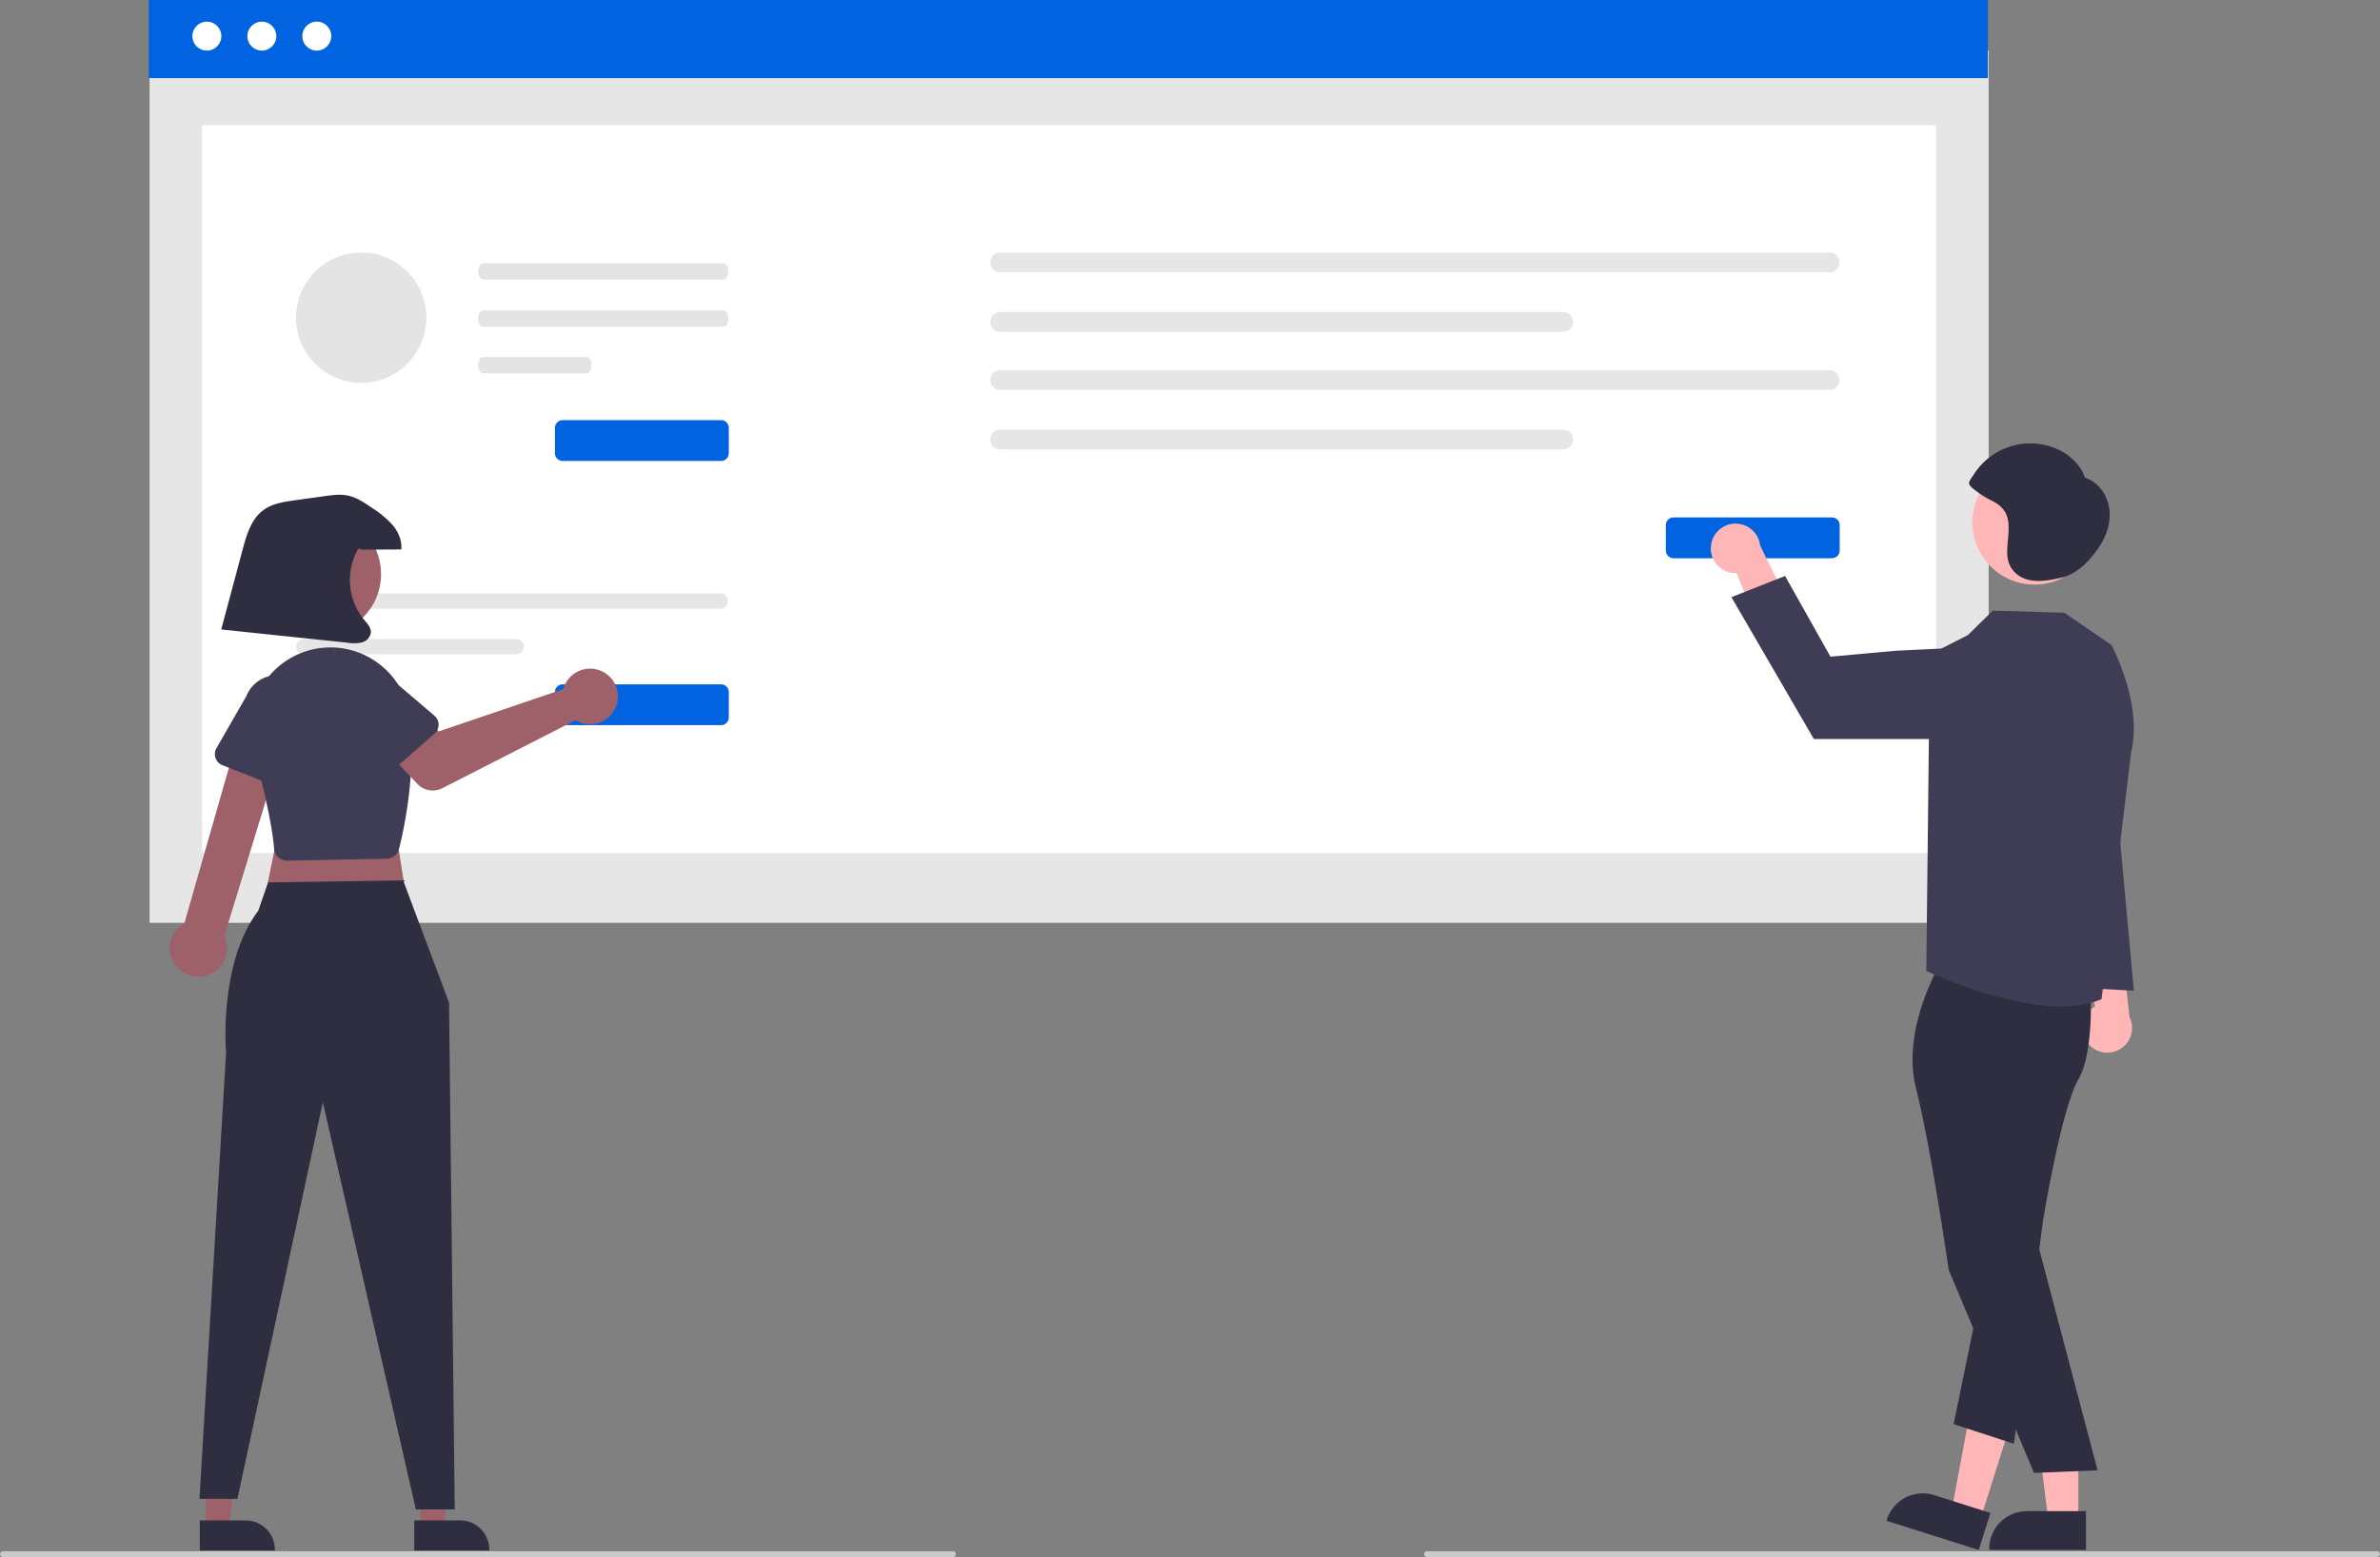 <?xml version="1.0" encoding="UTF-8" standalone="no"?>
<svg
   data-name="Layer 1"
   width="972.672"
   height="636.537"
   viewBox="0 0 972.672 636.537"
   version="1.1"
   id="svg322"
   sodipodi:docname="usability_testing.svg"
   inkscape:export-filename="usability_testing.svg"
   inkscape:export-xdpi="96"
   inkscape:export-ydpi="96"
   xmlns:inkscape="http://www.inkscape.org/namespaces/inkscape"
   xmlns:sodipodi="http://sodipodi.sourceforge.net/DTD/sodipodi-0.dtd"
   xmlns="http://www.w3.org/2000/svg"
   xmlns:svg="http://www.w3.org/2000/svg">
  <rect x="0" y="0" width="972.672" height="636.537" fill="#808080" stroke="none"/>
  <defs
     id="defs326" />
  <sodipodi:namedview
     id="namedview324"
     pagecolor="#ffffff"
     bordercolor="#000000"
     borderopacity="0.25"
     inkscape:showpageshadow="2"
     inkscape:pageopacity="0.0"
     inkscape:pagecheckerboard="0"
     inkscape:deskcolor="#d1d1d1"
     showgrid="false" />
  <path
     d="m 853.418,426.661 a 10.056,10.056 0 0 1 2.728,-15.176 l -6.582,-35.123 17.12,7.193 3.626,32.251 a 10.11,10.11 0 0 1 -16.892,10.856 z"
     fill="#ffb6b6"
     id="path246" />
  <rect
     id="f38b076b-59d8-4a3a-9764-ba710fdc09c8"
     data-name="Rectangle 62"
     x="61.134"
     y="20.606"
     width="751.606"
     height="356.65"
     fill="#e6e6e6" />
  <rect
     id="a3e272cc-df3f-4d80-b321-62d216886f20"
     data-name="Rectangle 75"
     x="82.626"
     y="51.189"
     width="708.622"
     height="297.564"
     fill="#ffffff" />
  <rect
     id="e835d13b-e721-4725-9202-bbf482b4bd3b"
     data-name="Rectangle 80"
     x="60.814"
     width="751.606"
     height="31.93"
     fill="#0263e0"
     y="0" />
  <circle
     id="be4979c6-1dab-43b6-a6ee-71cd46d62419"
     data-name="Ellipse 90"
     cx="84.542"
     cy="14.769"
     r="5.918"
     fill="#ffffff" />
  <circle
     id="b0ea5047-583b-4910-b1a7-8a4b76ab40b8"
     data-name="Ellipse 91"
     cx="107.005"
     cy="14.769"
     r="5.918"
     fill="#ffffff" />
  <circle
     id="f37d9a3e-ad35-4554-bb71-f31101cbe222"
     data-name="Ellipse 92"
     cx="129.47"
     cy="14.769"
     r="5.918"
     fill="#ffffff" />
  <path
     id="bb164f67-fbc5-46a9-bc53-51bf316e72eb-770"
     data-name="Path 142"
     d="m 124.069,242.634 a 3.106,3.106 0 0 0 0,6.211 h 170.406 a 3.106,3.106 0 0 0 0,-6.211 z"
     fill="#e6e6e6" />
  <path
     id="a443cdab-5007-48b4-8b70-6d9701024bb2-771"
     data-name="Path 143"
     d="m 124.069,261.268 a 3.106,3.106 0 0 0 0,6.211 h 86.996 a 3.106,3.106 0 0 0 0,-6.211 z"
     fill="#e6e6e6" />
  <path
     id="f7d6bd93-8cee-4d05-900c-0964279c7a84-772"
     data-name="Path 154"
     d="M 294.689,296.45 H 229.958 a 3.166,3.166 0 0 1 -3.162,-3.162 v -10.371 a 3.166,3.166 0 0 1 3.162,-3.162 h 64.731 a 3.166,3.166 0 0 1 3.162,3.162 v 10.371 a 3.166,3.166 0 0 1 -3.162,3.162 z"
     fill="#0263e0"
     style="fill:#0263e0;fill-opacity:1" />
  <path
     id="b9375ed9-a91c-4567-8040-b14da9424350-773"
     data-name="Path 154"
     d="M 294.689,188.45 H 229.958 a 3.166,3.166 0 0 1 -3.162,-3.162 v -10.371 a 3.166,3.166 0 0 1 3.162,-3.162 h 64.731 a 3.166,3.166 0 0 1 3.162,3.162 v 10.371 a 3.166,3.166 0 0 1 -3.162,3.162 z"
     fill="#0263e0"
     style="fill:#0263e0;fill-opacity:1" />
  <path
     id="e51c2c64-3ae5-421d-97d2-6993e1b4a0e1-774"
     data-name="Path 142"
     d="m 408.784,103.23 a 4.052,4.052 0 0 0 0,8.104 h 338.912 a 4.052,4.052 0 0 0 0,-8.104 z"
     fill="#e6e6e6" />
  <path
     id="bb6ebd78-ef21-4bf3-8138-c36b4f5ae8d3-775"
     data-name="Path 143"
     d="m 408.784,127.546 a 4.052,4.052 0 0 0 0,8.104 h 230.075 a 4.052,4.052 0 0 0 0,-8.104 z"
     fill="#e6e6e6" />
  <path
     id="b0279cb1-e051-4fdd-8ff4-a6bdaa244cb4-776"
     data-name="Path 142"
     d="m 408.784,151.311 a 4.052,4.052 0 0 0 0,8.104 h 338.912 a 4.052,4.052 0 0 0 0,-8.104 z"
     fill="#e6e6e6" />
  <path
     id="b8fe22d0-d29e-4fd2-8057-acce26acd380-777"
     data-name="Path 143"
     d="m 408.784,175.626 a 4.052,4.052 0 0 0 0,8.104 h 230.075 a 4.052,4.052 0 0 0 0,-8.104 z"
     fill="#e6e6e6" />
  <path
     id="e1b0698e-7706-4223-aefd-57a6dfde5692-778"
     data-name="Path 154"
     d="M 748.689,228.216 H 683.958 a 3.166,3.166 0 0 1 -3.162,-3.162 v -10.371 a 3.166,3.166 0 0 1 3.162,-3.162 h 64.731 a 3.166,3.166 0 0 1 3.162,3.162 v 10.371 a 3.166,3.166 0 0 1 -3.162,3.162 z"
     fill="#0263e0"
     style="fill:#0263e0;fill-opacity:1" />
  <path
     id="f8f2501b-24d6-4bc5-9452-5f6747352c8d-779"
     data-name="Path 155"
     d="m 197.461,107.62 c -1.15,0.004 -2.081,1.497 -2.078,3.336 0.002,1.834 0.931,3.319 2.078,3.323 h 98.18 c 1.15,-0.004 2.081,-1.497 2.078,-3.336 -0.002,-1.834 -0.931,-3.319 -2.078,-3.323 z"
     fill="#e4e4e4" />
  <path
     id="bf240ba4-7ac6-4616-9791-82be96e2dade-780"
     data-name="Path 156"
     d="m 197.461,126.912 c -1.15,0.004 -2.081,1.497 -2.078,3.336 0.002,1.834 0.931,3.319 2.078,3.323 h 98.18 c 1.15,-0.004 2.081,-1.497 2.078,-3.336 -0.002,-1.834 -0.931,-3.319 -2.078,-3.323 z"
     fill="#e4e4e4" />
  <path
     id="a4452d36-433f-4f97-99ed-f04c2decb731-781"
     data-name="Path 157"
     d="m 197.461,145.971 c -1.15,0.004 -2.081,1.497 -2.078,3.336 0.002,1.834 0.931,3.319 2.078,3.323 h 42.247 c 1.15,-0.004 2.081,-1.497 2.078,-3.336 -0.002,-1.834 -0.931,-3.319 -2.078,-3.323 z"
     fill="#e4e4e4" />
  <circle
     cx="147.611"
     cy="129.872"
     r="26.642"
     fill="#e4e4e4"
     id="circle266" />
  <path
     d="m 699.269,222.94 a 10.056,10.056 0 0 0 10.453,11.335 l 13.316,33.161 10.577,-15.263 -14.266,-29.151 a 10.11,10.11 0 0 0 -20.079,-0.082 z"
     fill="#ffb6b6"
     id="path268" />
  <polygon
     points="849.397,621.765 837.138,621.765 831.305,574.477 849.4,574.478 "
     fill="#ffb6b6"
     id="polygon270"
     transform="translate(-0.003)" />
  <path
     d="m 852.521,633.649 -39.531,-10e-4 v -0.5 a 15.387,15.387 0 0 1 15.386,-15.387 h 10e-4 l 24.144,10e-4 z"
     fill="#2f2e41"
     id="path272" />
  <polygon
     points="809.279,621.376 797.591,617.675 806.302,570.832 823.552,576.294 "
     fill="#ffb6b6"
     id="polygon274"
     transform="translate(-0.003)" />
  <path
     d="m 808.67,633.649 -37.687,-11.932 0.151,-0.477 a 15.387,15.387 0 0 1 19.313,-10.025 l 9.3e-4,2.9e-4 23.018,7.288 z"
     fill="#2f2e41"
     id="path276" />
  <path
     d="m 794.755,390.649 c 0,0 -18.19,28.562 -11.762,54.054 6.428,25.492 13.428,74.492 13.428,74.492 l 34.852,82.943 25.98,-1.06 -25.8,-97.793 1.02,-65.386 c 0,0 17.932,-31.249 14.44,-40.977 -3.492,-9.728 -52.157,-6.274 -52.157,-6.274 z"
     fill="#2f2e41"
     id="path278" />
  <path
     d="m 854.183,400.861 c 0,0 2.238,28.335 -4.762,40.335 -7,12 -14.458,57.673 -14.458,57.673 l -11.898,91.346 -24.644,-8.02 21.015,-102.343 16.517,-80.504 z"
     fill="#2f2e41"
     id="path280" />
  <path
     d="m 862.921,263.696 -19.228,-13.216 -29.26,-0.85 -10.19,9.99 -15.55,7.941 -1.44,129.364 c 0,0 46.565,22.319 71.617,11.546 l 12.051,-100.774 c 5,-20 -8,-44 -8,-44 z"
     fill="#3f3d56"
     id="path282" />
  <path
     d="m 792.598,302.13 h -51.288 l -33.696,-58.002 21.911,-8.679 18.556,33.008 26.857,-2.431 16.769,-0.811 a 18.468,18.468 0 0 1 19.222,20.697 v 0 a 18.49,18.49 0 0 1 -18.331,16.218 z"
     fill="#3f3d56"
     id="path284" />
  <circle
     cx="831.448"
     cy="213.606"
     r="25.37"
     fill="#ffb6b6"
     id="circle286" />
  <path
     d="m 862.017,207.834 c -0.779,-5.57 -4.551,-10.858 -9.916,-12.546 -2.131,-6.189 -7.776,-10.745 -14.012,-12.731 a 27.372,27.372 0 0 0 -31.467,11.477 c -0.477,0.75 -1.945,2.594 -1.904,3.49 0.052,1.137 1.792,2.312 2.666,3.029 a 39.086,39.086 0 0 0 6.97,4.302 c 9.123,4.73 6.086,12.162 5.962,20.585 -0.06,4.093 1.306,7.588 4.797,9.926 5.037,3.374 12.246,2.032 17.727,0.678 6.219,-1.537 11.389,-7 14.936,-12.268 3.141,-4.665 5.021,-10.372 4.241,-15.942 z"
     fill="#2f2e41"
     id="path288" />
  <polygon
     points="872.069,405.008 840.352,403.307 862.197,296.725 "
     fill="#3f3d56"
     id="polygon290"
     transform="translate(-0.003)" />
  <path
     d="m 971.481,636.537 h -388.294 a 1.191,1.191 0 0 1 0,-2.381 h 388.294 a 1.191,1.191 0 0 1 0,2.381 z"
     fill="#cacaca"
     id="path292" />
  <polygon
     points="84.089,624.666 93.598,624.666 98.122,587.987 84.087,587.987 "
     fill="#9e616a"
     id="polygon294"
     transform="translate(-0.003)" />
  <path
     d="m 81.66,621.561 18.727,-7.9e-4 h 7.6e-4 a 11.935,11.935 0 0 1 11.935,11.934 v 0.388 l -30.662,10e-4 z"
     fill="#2f2e41"
     id="path296" />
  <polygon
     points="171.738,624.666 181.247,624.666 185.771,587.987 171.736,587.987 "
     fill="#9e616a"
     id="polygon298"
     transform="translate(-0.003)" />
  <path
     d="m 169.309,621.561 18.727,-7.6e-4 h 7.6e-4 a 11.935,11.935 0 0 1 11.935,11.934 v 0.388 l -30.662,10e-4 z"
     fill="#2f2e41"
     id="path300" />
  <polygon
     points="160.256,329.996 166.461,369.554 107.512,370.33 115.268,332.323 "
     fill="#9e616a"
     id="polygon302"
     transform="translate(-0.003)" />
  <path
     d="m 164.747,359.895 18.775,49.993 2.327,207.179 h -15.901 l -38.007,-166.457 -34.904,162.112 h -15.513 l 10.859,-182.279 c 0,0 -3.202,-36.585 13.186,-58.174 l 3.989,-11.525 z"
     fill="#2f2e41"
     id="path304" />
  <path
     d="m 84.212,398.868 a 11.637,11.637 0 0 0 7.456,-16.211 l 25.078,-81.761 -18.446,-3.656 -22.936,80.142 a 11.7,11.7 0 0 0 8.848,21.486 z"
     fill="#9e616a"
     id="path306" />
  <path
     d="m 117.287,351.844 a 5.285,5.285 0 0 1 -1.025,-0.101 v 0 a 5.301,5.301 0 0 1 -4.246,-4.803 c -0.583,-7.984 -3.472,-21.88 -8.587,-41.305 a 32.691,32.691 0 0 1 51.621,-34.137 32.269,32.269 0 0 1 12.45,22.068 c 2.542,22.388 -2.251,44.865 -4.429,53.49 a 5.312,5.312 0 0 1 -5.035,4.002 l -40.635,0.784 c -0.038,8.4e-4 -0.075,0.001 -0.113,0.001 z"
     fill="#3f3d56"
     id="path308" />
  <path
     d="m 230.815,280.025 a 11.402,11.402 0 0 0 -0.6,1.692 l -50.864,17.284 -9.828,-8.586 -14.897,13.139 15.922,16.891 a 8.666,8.666 0 0 0 10.248,1.773 l 54.428,-27.802 a 11.371,11.371 0 1 0 -4.409,-14.392 z"
     fill="#9e616a"
     id="path310" />
  <path
     d="m 177.578,299.946 -18.542,16.195 a 4.875,4.875 0 0 1 -7.308,-1.037 l -13.263,-20.653 a 13.537,13.537 0 0 1 20.444,-17.751 l 18.624,15.864 a 4.875,4.875 0 0 1 0.045,7.381 z"
     fill="#3f3d56"
     id="path312" />
  <path
     d="m 113.816,321.83 -22.914,-9.002 a 4.875,4.875 0 0 1 -2.445,-6.965 l 12.226,-21.283 a 13.537,13.537 0 0 1 25.171,9.974 l -5.506,23.837 a 4.875,4.875 0 0 1 -6.531,3.438 z"
     fill="#3f3d56"
     id="path314" />
  <circle
     cx="130.802"
     cy="234.729"
     r="24.925"
     fill="#9e616a"
     id="circle316" />
  <path
     d="M 389.481,636.537 H 1.187 a 1.191,1.191 0 0 1 0,-2.381 H 389.481 a 1.191,1.191 0 0 1 0,2.381 z"
     fill="#cacaca"
     id="path318" />
  <path
     d="m 147.948,224.71 q 8.021,-0.045 16.043,-0.09 c 0.38,-3.645 -1.242,-7.271 -3.605,-10.071 a 41.058,41.058 0 0 0 -8.446,-6.982 c -3.067,-2.105 -6.245,-4.258 -9.892,-4.994 -3.057,-0.617 -6.216,-0.189 -9.304,0.241 q -6.143,0.854 -12.285,1.708 c -4.495,0.625 -9.198,1.332 -12.849,4.028 -4.938,3.646 -6.826,10.034 -8.413,15.962 l -8.782,32.816 51.871,5.441 a 14.261,14.261 0 0 0 5.653,-0.164 4.859,4.859 0 0 0 3.615,-3.952 c 0.149,-2.115 -1.529,-3.847 -2.892,-5.472 a 25.562,25.562 0 0 1 -2.205,-28.906 z"
     fill="#2f2e41"
     id="path320" />
</svg>

